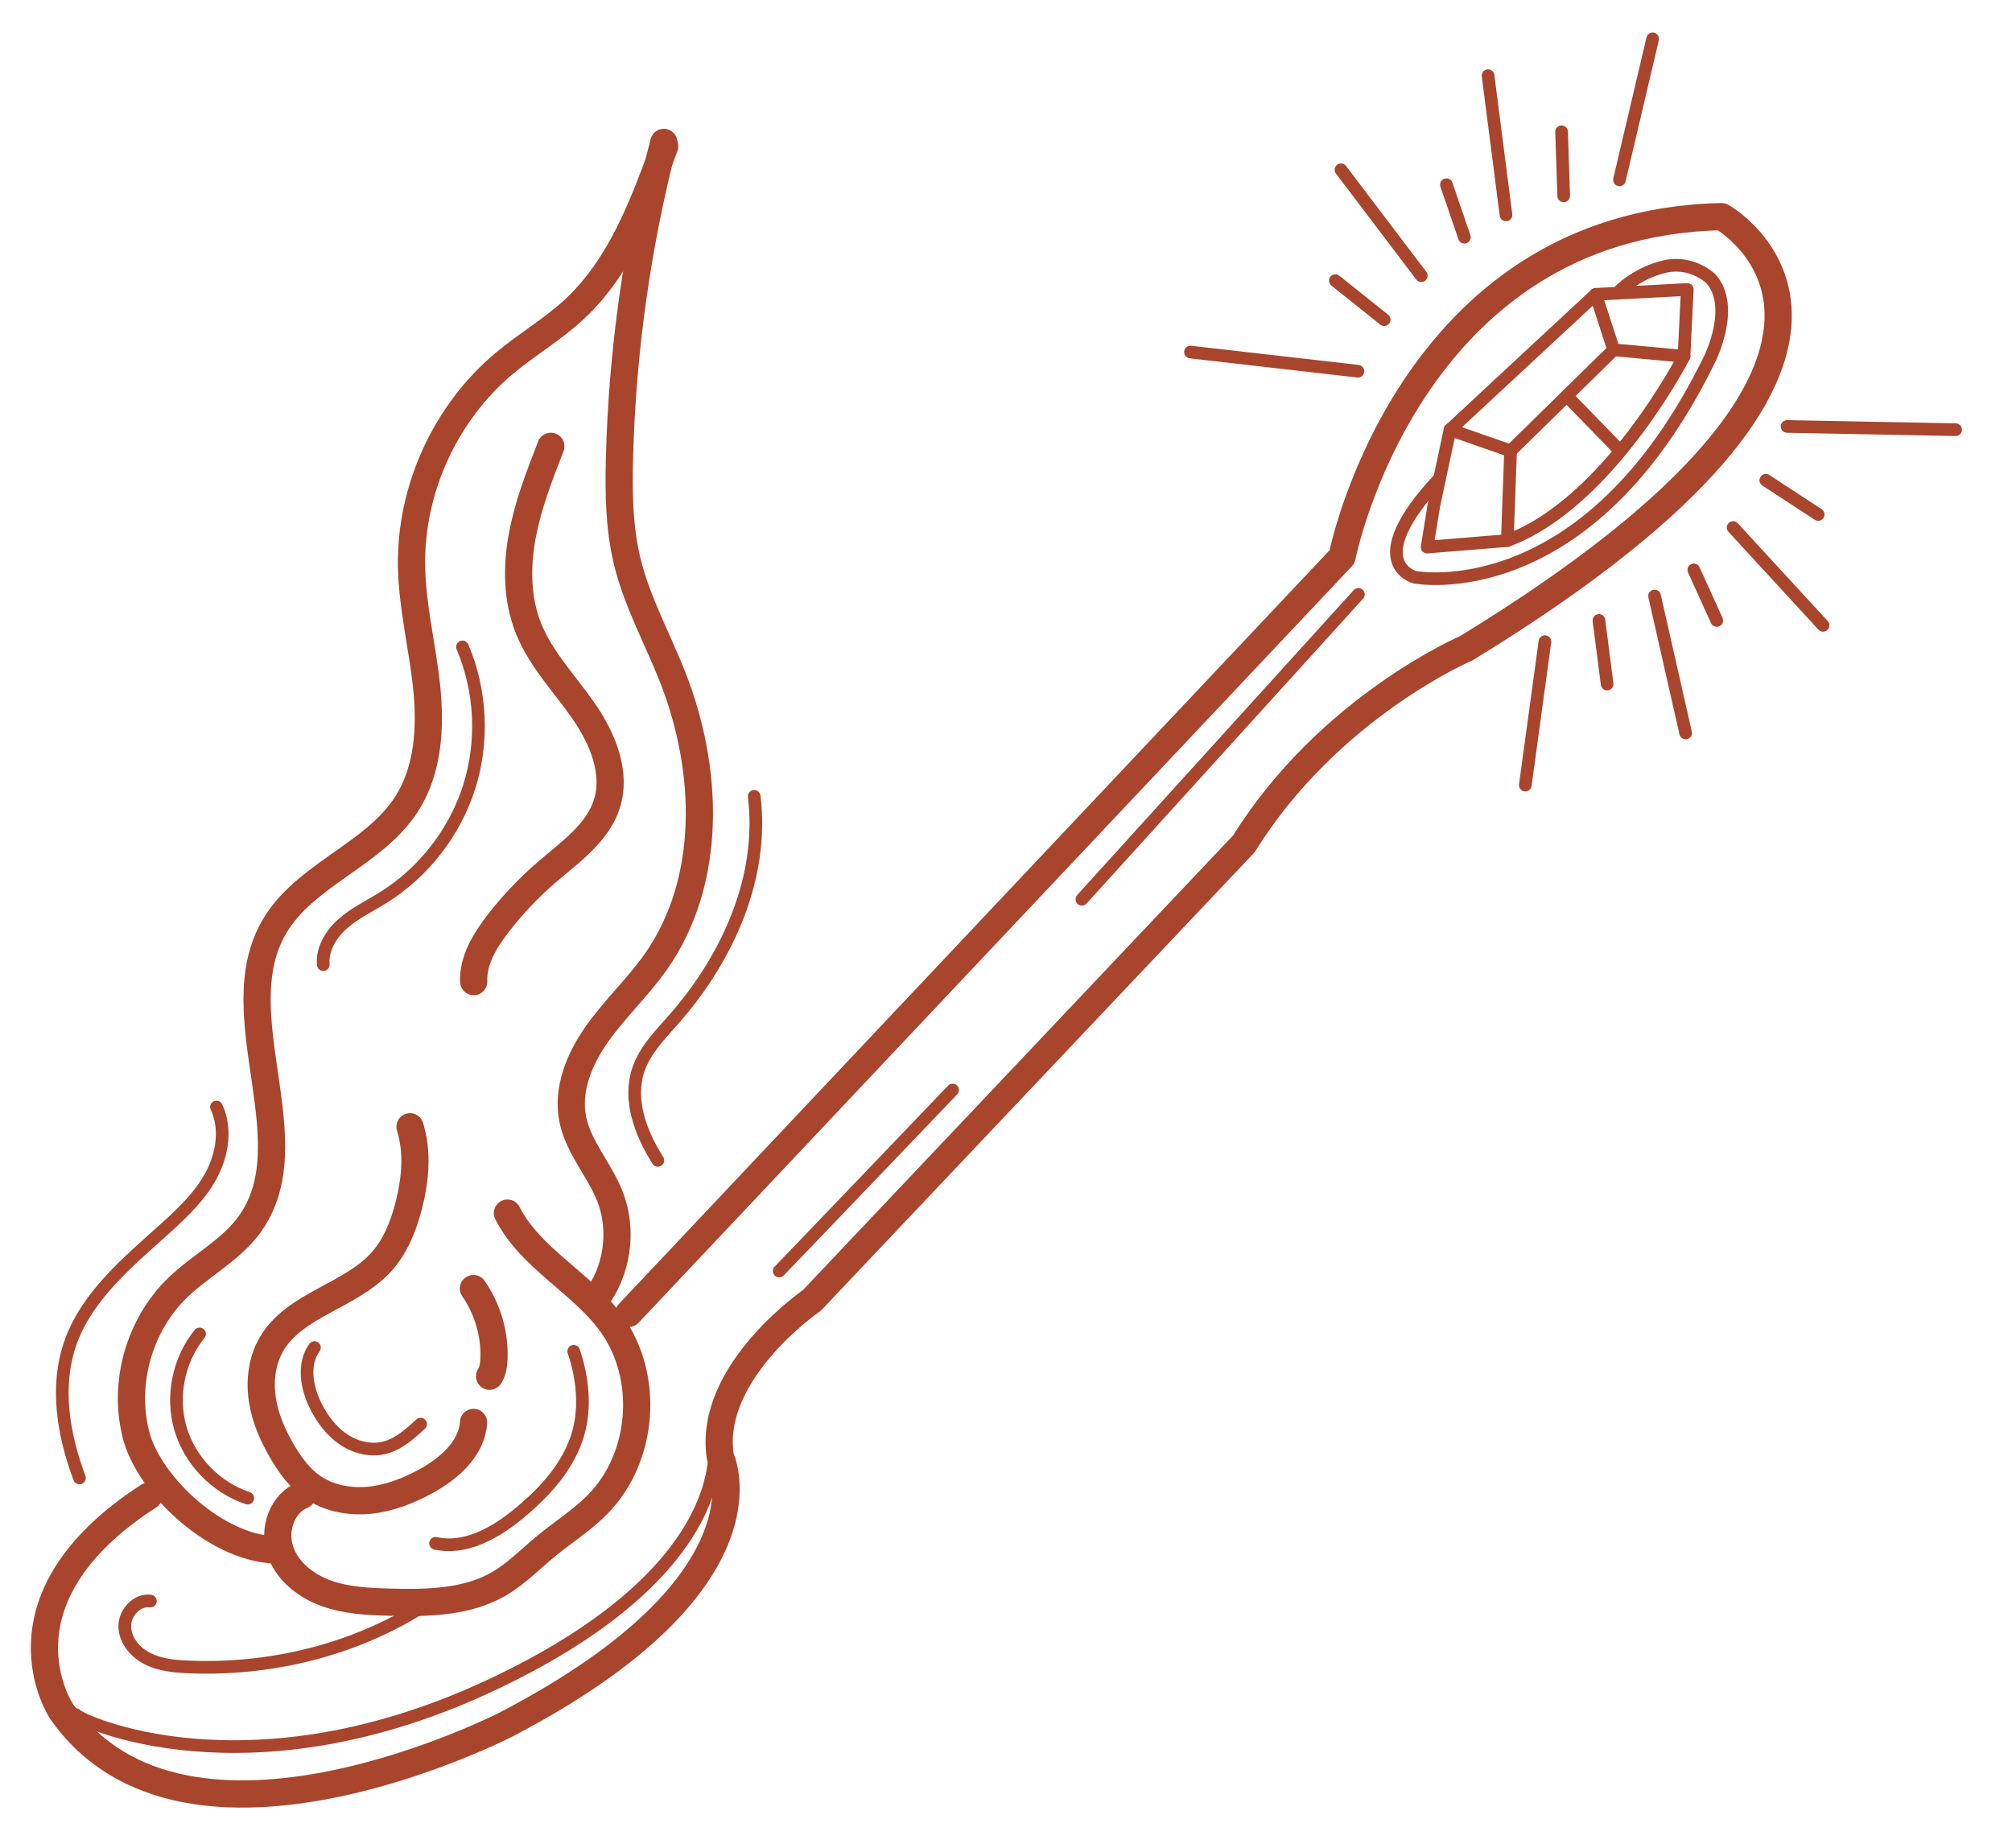 <svg width="159" height="146" viewBox="0 0 159 146" fill="none" xmlns="http://www.w3.org/2000/svg">
<path d="M49.68 103.783L106.056 44.003C106.056 44.003 111.228 17.634 136.055 17.119C136.055 17.119 154.674 27.512 115.884 51.217C115.884 51.217 105.022 55.855 98.299 66.678L64.163 102.752C64.163 102.752 55.887 108.421 56.922 115.12C56.922 115.12 61.75 124.912 40.026 136.25C40.026 136.25 14.682 149.305 4.856 135.219C4.856 135.219 -1.006 126.459 11.752 118.213" stroke="#A8452C" stroke-width="2.15" stroke-miterlimit="10" stroke-linecap="round" stroke-linejoin="round"/>
<path d="M40.101 95.856C41.91 99.435 45.954 101.334 48.309 104.583C51.355 108.784 50.882 115.145 47.249 118.854C46.013 120.116 44.498 121.065 43.134 122.189C41.908 123.199 40.791 124.363 39.414 125.159C36.867 126.633 33.761 126.679 30.817 126.601C29.099 126.555 27.35 126.474 25.738 125.883C24.125 125.292 22.645 124.105 22.122 122.474C21.599 120.843 22.298 118.795 23.889 118.148" stroke="#A8452C" stroke-width="2.15" stroke-miterlimit="10" stroke-linecap="round" stroke-linejoin="round"/>
<path d="M52.528 11.551C50.838 16.212 49.027 21.06 45.388 24.439C43.684 26.021 41.652 27.207 39.868 28.698C35.194 32.606 32.419 38.672 32.523 44.75C32.577 47.957 33.385 51.102 33.717 54.293C34.049 57.484 33.85 60.899 32.096 63.589C29.491 67.587 24.056 69.123 21.663 73.251C17.601 80.256 24.492 90.334 19.659 96.834C18.175 98.83 15.845 100.009 14.054 101.737C11.007 104.675 9.697 109.286 10.748 113.379C11.799 117.473 17.354 122.593 22.121 122.474" stroke="#A8452C" stroke-width="2.15" stroke-miterlimit="10" stroke-linecap="round" stroke-linejoin="round"/>
<path d="M52.458 11.253C50.352 19.385 49.175 27.756 48.956 36.152C48.884 38.912 48.918 41.705 49.573 44.388C50.344 47.544 51.941 50.428 53.136 53.449C56.026 60.758 56.342 69.596 51.809 76.023C50.41 78.007 48.611 79.685 47.204 81.664C45.798 83.642 44.779 86.09 45.267 88.465C45.721 90.675 47.382 92.438 48.204 94.539C49.26 97.238 48.79 100.474 47.008 102.763" stroke="#A8452C" stroke-width="2.15" stroke-miterlimit="10" stroke-linecap="round" stroke-linejoin="round"/>
<path d="M32.401 89.035C33.026 91.027 32.826 93.193 32.312 95.217C31.9 96.842 31.268 98.456 30.145 99.705C27.699 102.424 23.287 103.06 21.452 106.221C20.695 107.524 20.506 109.106 20.733 110.595C20.961 112.084 21.581 113.489 22.352 114.785C22.958 115.805 23.679 116.786 24.65 117.473C25.94 118.383 27.593 118.7 29.167 118.55C30.741 118.4 32.246 117.813 33.634 117.058C35.472 116.056 37.289 114.483 37.423 112.399" stroke="#A8452C" stroke-width="2.15" stroke-miterlimit="10" stroke-linecap="round" stroke-linejoin="round"/>
<path d="M38.691 108.745C38.958 108.33 39.022 107.818 39.038 107.324C39.104 105.38 38.525 103.419 37.413 101.819" stroke="#A8452C" stroke-width="2.15" stroke-miterlimit="10" stroke-linecap="round" stroke-linejoin="round"/>
<path d="M37.434 77.566C37.367 75.897 38.3 74.36 39.317 73.033C40.476 71.524 41.792 70.134 43.236 68.893C45.072 67.316 47.225 65.824 47.957 63.522C48.75 61.029 47.608 58.33 46.116 56.178C44.624 54.026 42.742 52.095 41.768 49.666C40.844 47.364 40.82 44.782 41.272 42.345C41.724 39.907 42.63 37.579 43.53 35.269" stroke="#A8452C" stroke-width="2.15" stroke-miterlimit="10" stroke-linecap="round" stroke-linejoin="round"/>
<path d="M59.599 62.925C60.394 69.29 57.521 75.681 53.28 80.507C52.188 81.749 50.97 82.967 50.444 84.533C49.638 86.926 50.638 89.554 51.987 91.69" stroke="#A8452C" stroke-miterlimit="10" stroke-linecap="round" stroke-linejoin="round"/>
<path d="M6.28 116.786C5.001 113.38 4.357 109.554 5.561 106.121C6.873 102.382 10.117 99.717 13.067 97.06C14.453 95.811 15.828 94.492 16.705 92.848C17.583 91.204 17.899 89.161 17.107 87.475" stroke="#A8452C" stroke-miterlimit="10" stroke-linecap="round" stroke-linejoin="round"/>
<path d="M36.547 51.117C38.023 54.583 38.216 58.574 37.083 62.165C35.949 65.756 33.498 68.918 30.296 70.918C29.229 71.584 28.075 72.131 27.127 72.956C26.177 73.781 25.436 74.971 25.546 76.221" stroke="#A8452C" stroke-miterlimit="10" stroke-linecap="round" stroke-linejoin="round"/>
<path d="M45.34 106.773C46.041 108.869 46.296 111.167 45.686 113.291C44.971 115.778 43.147 117.8 41.161 119.466C39.261 121.062 36.846 122.486 34.42 121.95" stroke="#A8452C" stroke-miterlimit="10" stroke-linecap="round" stroke-linejoin="round"/>
<path d="M19.581 118.381C17.062 117.547 15.01 115.428 14.265 112.889C13.52 110.35 14.101 107.463 15.771 105.408" stroke="#A8452C" stroke-miterlimit="10" stroke-linecap="round" stroke-linejoin="round"/>
<path d="M24.848 106.483C23.894 107.82 24.235 109.696 24.982 111.159C25.494 112.161 26.192 113.091 27.124 113.725C28.056 114.358 29.242 114.67 30.34 114.41C31.476 114.141 32.384 113.319 33.239 112.528" stroke="#A8452C" stroke-miterlimit="10" stroke-linecap="round" stroke-linejoin="round"/>
<path d="M11.885 126.511C10.803 126.367 9.828 127.464 9.859 128.552C9.891 129.639 10.703 130.588 11.679 131.076C12.655 131.563 13.774 131.67 14.865 131.717C21.297 131.994 27.84 130.424 33.29 127.009" stroke="#A8452C" stroke-miterlimit="10" stroke-linecap="round" stroke-linejoin="round"/>
<path d="M5.975 135.477C6.104 135.863 19.552 142.305 39.077 133.029C58.602 123.752 56.404 113.703 56.404 113.703" stroke="#A8452C" stroke-miterlimit="10" stroke-linecap="round" stroke-linejoin="round"/>
<path d="M113.298 40.009L114.591 33.953L126.099 23.26L133.339 22.873L133.081 28.155C133.081 28.155 127.133 39.751 119.116 42.714L112.78 43.23L113.298 40.009Z" stroke="#A8452C" stroke-miterlimit="10" stroke-linecap="round" stroke-linejoin="round"/>
<path d="M114.59 33.954L119.375 35.628L119.116 42.714" stroke="#A8452C" stroke-miterlimit="10" stroke-linecap="round" stroke-linejoin="round"/>
<path d="M126.098 23.26L127.52 27.64L133.081 28.155" stroke="#A8452C" stroke-miterlimit="10" stroke-linecap="round" stroke-linejoin="round"/>
<path d="M119.375 35.628L127.52 27.641" stroke="#A8452C" stroke-miterlimit="10" stroke-linecap="round" stroke-linejoin="round"/>
<path d="M123.9 31.377L127.908 35.5" stroke="#A8452C" stroke-miterlimit="10" stroke-linecap="round" stroke-linejoin="round"/>
<path d="M107.349 46.966L85.497 71.059" stroke="#A8452C" stroke-miterlimit="10" stroke-linecap="round" stroke-linejoin="round"/>
<path d="M61.576 100.433C61.964 100.047 75.282 86.132 75.282 86.132" stroke="#A8452C" stroke-miterlimit="10" stroke-linecap="round" stroke-linejoin="round"/>
<path d="M94.076 27.818L107.311 29.333" stroke="#A8452C" stroke-miterlimit="10" stroke-linecap="round" stroke-linejoin="round"/>
<path d="M105.527 22.175L109.388 25.259" stroke="#A8452C" stroke-miterlimit="10" stroke-linecap="round" stroke-linejoin="round"/>
<path d="M105.974 13.416L112.319 21.784" stroke="#A8452C" stroke-miterlimit="10" stroke-linecap="round" stroke-linejoin="round"/>
<path d="M114.305 14.596L115.726 18.743" stroke="#A8452C" stroke-miterlimit="10" stroke-linecap="round" stroke-linejoin="round"/>
<path d="M119.012 16.983L117.595 5.978" stroke="#A8452C" stroke-miterlimit="10" stroke-linecap="round" stroke-linejoin="round"/>
<path d="M123.572 15.475L123.406 10.412" stroke="#A8452C" stroke-miterlimit="10" stroke-linecap="round" stroke-linejoin="round"/>
<path d="M127.979 14.21L130.603 3.071" stroke="#A8452C" stroke-miterlimit="10" stroke-linecap="round" stroke-linejoin="round"/>
<path d="M154.545 33.954L141.227 33.696" stroke="#A8452C" stroke-miterlimit="10" stroke-linecap="round" stroke-linejoin="round"/>
<path d="M143.684 40.653L139.546 37.948" stroke="#A8452C" stroke-miterlimit="10" stroke-linecap="round" stroke-linejoin="round"/>
<path d="M144.071 49.414L136.96 41.684" stroke="#A8452C" stroke-miterlimit="10" stroke-linecap="round" stroke-linejoin="round"/>
<path d="M135.667 49.027L133.856 45.033" stroke="#A8452C" stroke-miterlimit="10" stroke-linecap="round" stroke-linejoin="round"/>
<path d="M130.753 47.094L133.21 57.917" stroke="#A8452C" stroke-miterlimit="10" stroke-linecap="round" stroke-linejoin="round"/>
<path d="M126.357 49.027L127.004 54.052" stroke="#A8452C" stroke-miterlimit="10" stroke-linecap="round" stroke-linejoin="round"/>
<path d="M122.09 50.703L120.538 62.04" stroke="#A8452C" stroke-miterlimit="10" stroke-linecap="round" stroke-linejoin="round"/>
<path d="M127.973 23.002C127.973 23.002 129.331 21.585 131.529 21.07C133.727 20.554 135.214 22.036 135.214 22.036C137.154 24.226 135.149 28.285 135.149 28.285C125.452 48.254 111.81 45.613 111.81 45.613C111.81 45.613 107.478 44.518 113.749 37.818" stroke="#A8452C" stroke-miterlimit="10" stroke-linecap="round" stroke-linejoin="round"/>
</svg>
